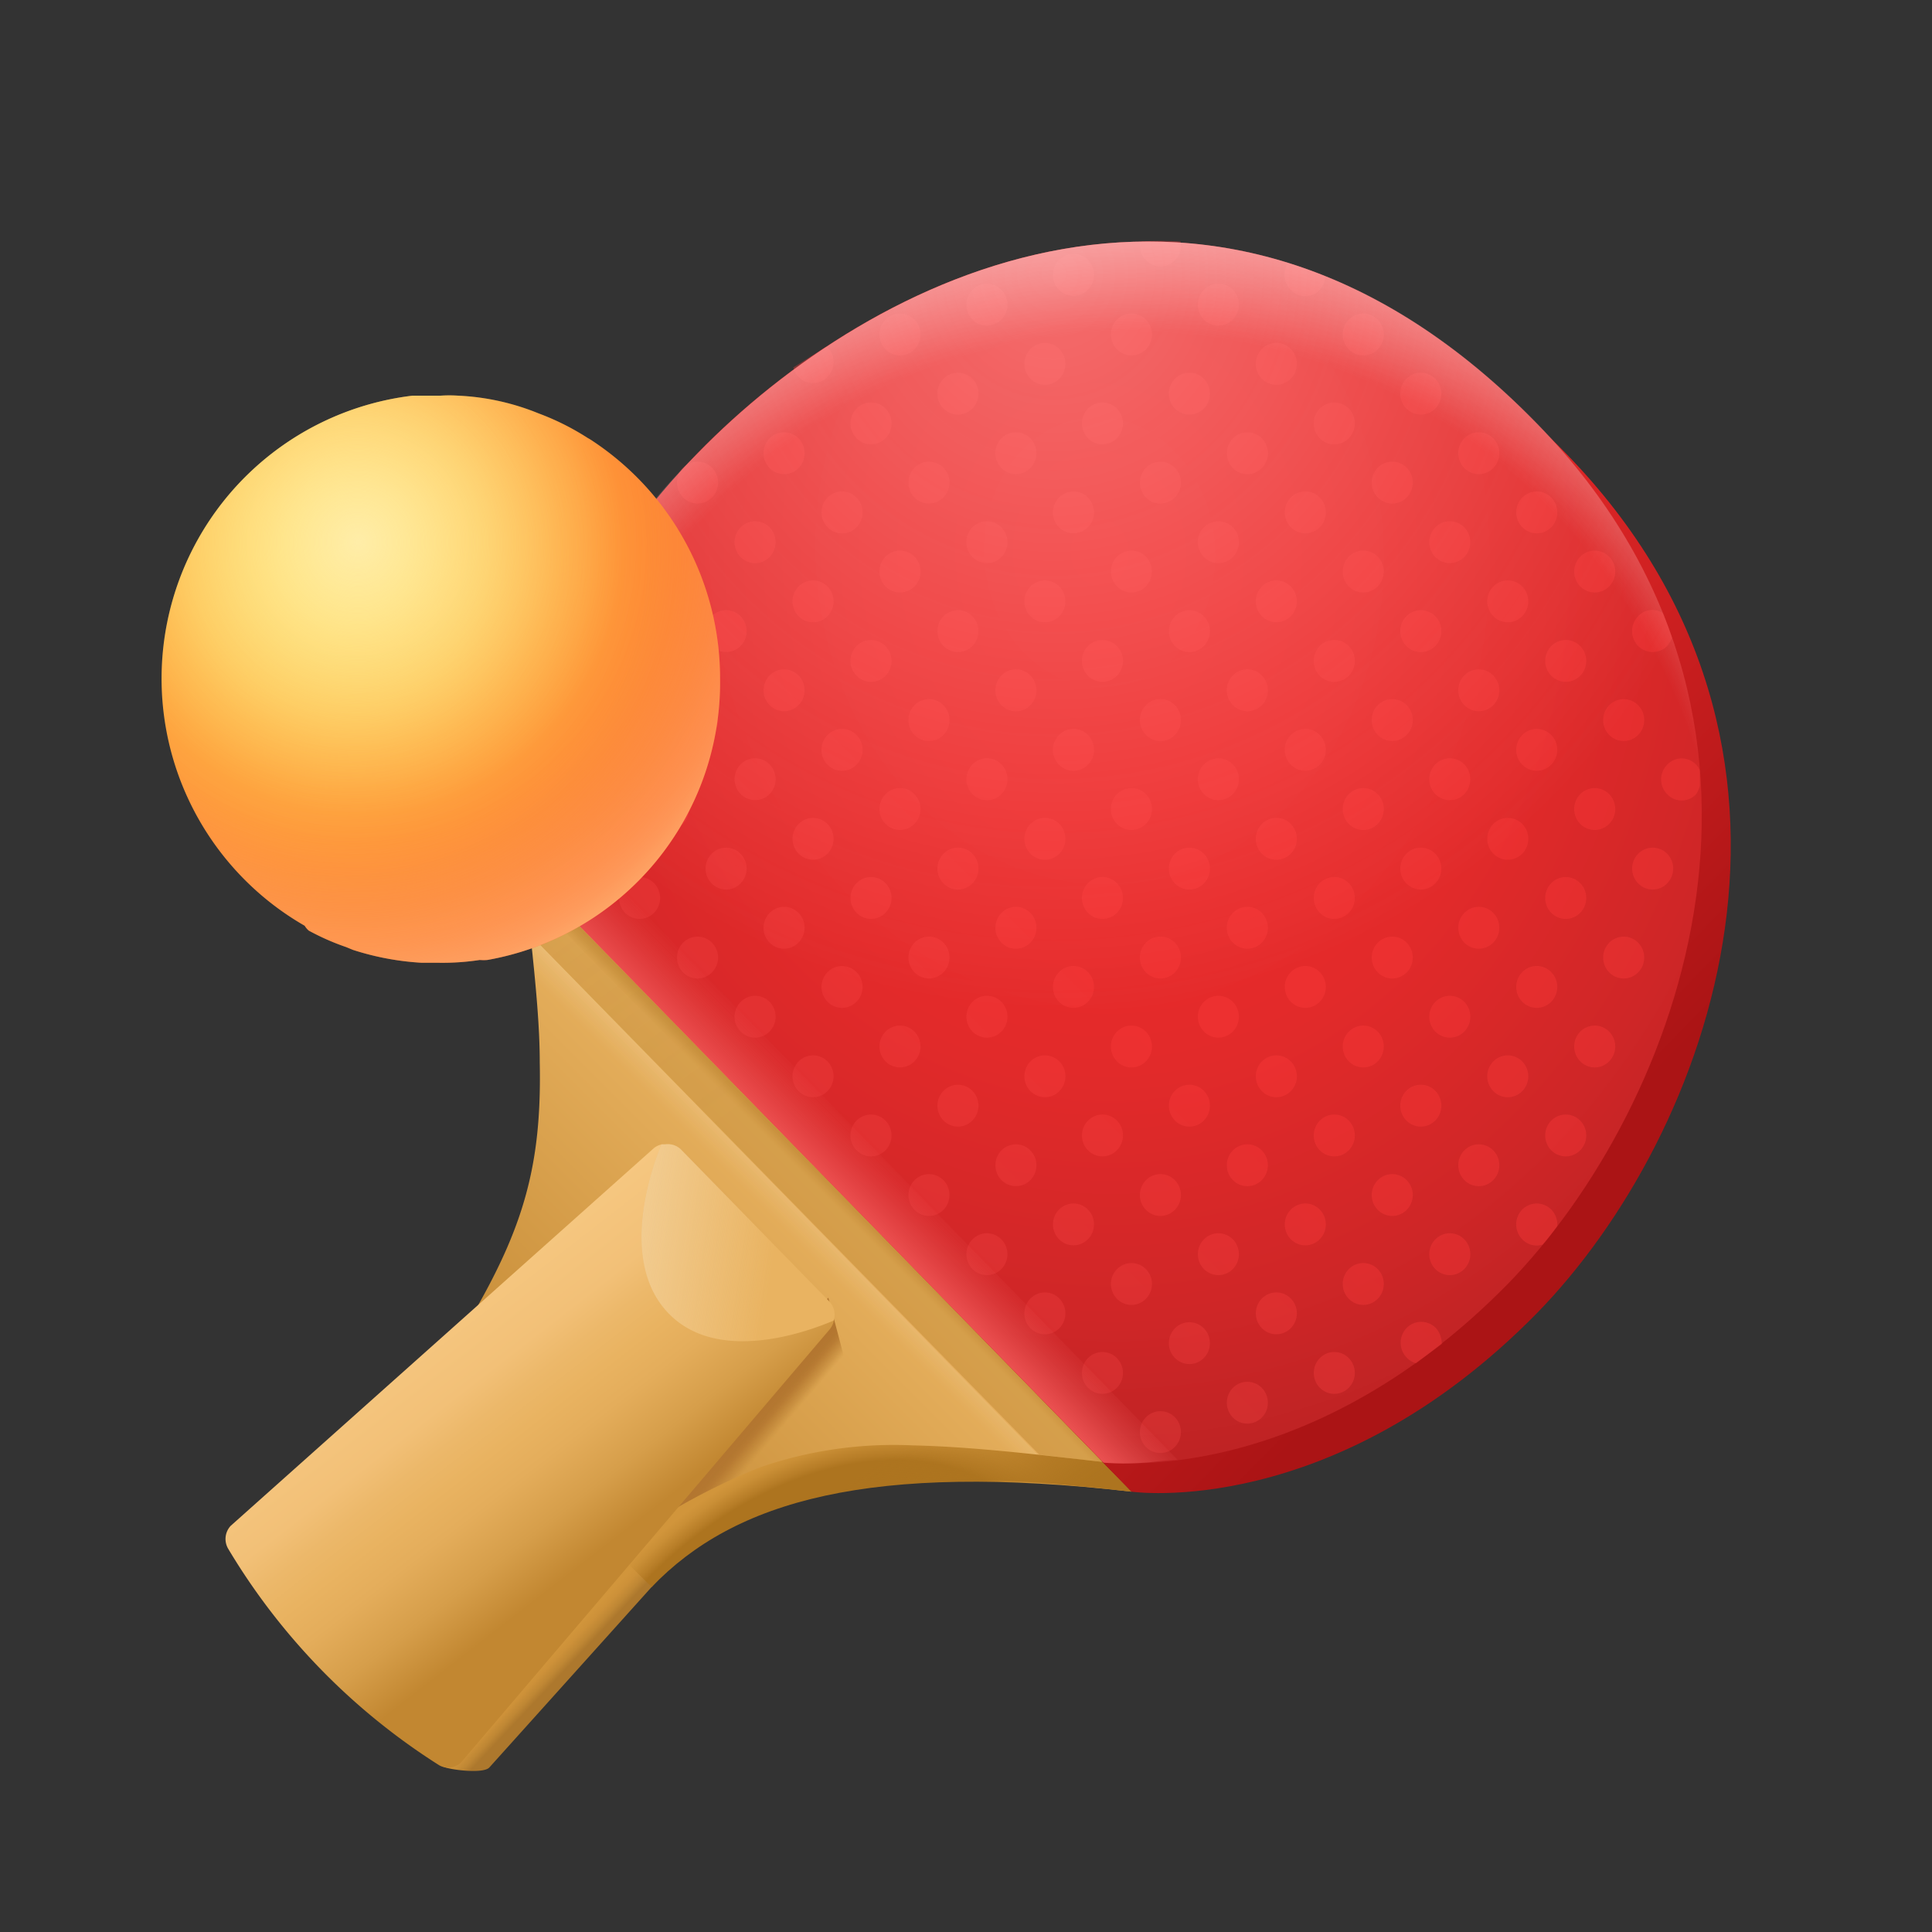 <svg xmlns="http://www.w3.org/2000/svg" xmlns:xlink="http://www.w3.org/1999/xlink" viewBox="0 0 48 48"><rect x="0" y="0" width="48" height="48" fill="#333333" stroke="none"/><defs><linearGradient id="vXEBYZEWZAbCsVPs0k_pRc" x1="24.65" x2="27.87" y1="38.36" y2="38.26" gradientTransform="rotate(45 21.497 24.994)" gradientUnits="userSpaceOnUse"><stop offset=".81" stop-color="#d1953b"/><stop offset=".86" stop-color="#cd9139"/><stop offset=".92" stop-color="#bf8734"/><stop offset=".97" stop-color="#ad782d"/></linearGradient><radialGradient id="vXEBYZEWZAbCsVPs0k_pRd" cx="32.85" cy="38.61" r="6.02" gradientTransform="matrix(.71 .73 -1.02 1.05 35.97 -21.31)" gradientUnits="userSpaceOnUse"><stop offset=".9" stop-color="#ad741f"/><stop offset=".92" stop-color="#b77d27"/><stop offset=".97" stop-color="#ca8f36"/><stop offset="1" stop-color="#d1953b"/></radialGradient><linearGradient id="vXEBYZEWZAbCsVPs0k_pRb" x1="29.51" x2="39.14" y1="34.15" y2="35.71" gradientTransform="rotate(45 21.497 24.994)" gradientUnits="userSpaceOnUse"><stop offset="0" stop-color="#ad741f" stop-opacity="0"/><stop offset=".07" stop-color="#ad741f" stop-opacity=".23"/><stop offset=".17" stop-color="#ad741f" stop-opacity=".56"/><stop offset=".25" stop-color="#ad741f" stop-opacity=".8"/><stop offset=".32" stop-color="#ad741f" stop-opacity=".95"/><stop offset=".36" stop-color="#ad741f"/></linearGradient><linearGradient id="vXEBYZEWZAbCsVPs0k_pRe" x1="8.48" x2="36.65" y1="16.11" y2="15.84" gradientTransform="rotate(45 21.497 24.994)" gradientUnits="userSpaceOnUse"><stop offset=".29" stop-color="#f12d2d"/><stop offset=".45" stop-color="#e82a2a"/><stop offset=".71" stop-color="#ce2021"/><stop offset="1" stop-color="#ab1415"/></linearGradient><radialGradient id="vXEBYZEWZAbCsVPs0k_pRf" cx="17.92" cy="13.09" r="23.85" gradientTransform="matrix(1 -.08 .09 1.17 8.22 -.16)" gradientUnits="userSpaceOnUse"><stop offset="0" stop-color="#f12d2d"/><stop offset=".24" stop-color="#ed2c2c"/><stop offset=".46" stop-color="#e22a2a"/><stop offset=".68" stop-color="#cf2627"/><stop offset=".89" stop-color="#b42122"/><stop offset="1" stop-color="#a41e1f"/></radialGradient><linearGradient id="vXEBYZEWZAbCsVPs0k_pRa" x1="13.57" x2="13.57" y1="30.71" y2=".67" gradientTransform="rotate(45 21.497 24.994)" gradientUnits="userSpaceOnUse"><stop offset="0" stop-color="#ff5454" stop-opacity=".2"/><stop offset=".34" stop-color="#ff3d3d" stop-opacity=".4"/><stop offset="1" stop-color="#ff3d3d" stop-opacity=".4"/></linearGradient><linearGradient id="vXEBYZEWZAbCsVPs0k_pRg" x1="11.65" x2="11.65" y1="30.71" y2=".51" xlink:href="#vXEBYZEWZAbCsVPs0k_pRa"/><linearGradient id="vXEBYZEWZAbCsVPs0k_pRh" x1="15.63" x2="15.63" y1="30.74" y2=".7" xlink:href="#vXEBYZEWZAbCsVPs0k_pRa"/><linearGradient id="vXEBYZEWZAbCsVPs0k_pRi" x1="17.69" x2="17.69" y1="30.76" y2=".72" xlink:href="#vXEBYZEWZAbCsVPs0k_pRa"/><linearGradient id="vXEBYZEWZAbCsVPs0k_pRj" x1="19.75" x2="19.75" y1="30.79" y2=".75" xlink:href="#vXEBYZEWZAbCsVPs0k_pRa"/><linearGradient id="vXEBYZEWZAbCsVPs0k_pRk" x1="21.81" x2="21.81" y1="30.82" y2=".77" xlink:href="#vXEBYZEWZAbCsVPs0k_pRa"/><linearGradient id="vXEBYZEWZAbCsVPs0k_pRl" x1="23.87" x2="23.87" y1="30.84" y2=".8" xlink:href="#vXEBYZEWZAbCsVPs0k_pRa"/><linearGradient id="vXEBYZEWZAbCsVPs0k_pRm" x1="25.93" x2="25.93" y1="30.87" y2=".82" xlink:href="#vXEBYZEWZAbCsVPs0k_pRa"/><linearGradient id="vXEBYZEWZAbCsVPs0k_pRn" x1="27.99" x2="27.99" y1="30.89" y2=".85" xlink:href="#vXEBYZEWZAbCsVPs0k_pRa"/><linearGradient id="vXEBYZEWZAbCsVPs0k_pRo" x1="30.05" x2="30.05" y1="30.92" y2=".88" xlink:href="#vXEBYZEWZAbCsVPs0k_pRa"/><linearGradient id="vXEBYZEWZAbCsVPs0k_pRp" x1="32.11" x2="32.11" y1="30.94" y2=".9" xlink:href="#vXEBYZEWZAbCsVPs0k_pRa"/><linearGradient id="vXEBYZEWZAbCsVPs0k_pRq" x1="34.17" x2="34.17" y1="30.97" y2=".93" xlink:href="#vXEBYZEWZAbCsVPs0k_pRa"/><linearGradient id="vXEBYZEWZAbCsVPs0k_pRr" x1="12.52" x2="12.52" y1="30.7" y2=".66" xlink:href="#vXEBYZEWZAbCsVPs0k_pRa"/><linearGradient id="vXEBYZEWZAbCsVPs0k_pRs" x1="10.56" x2="10.56" y1="30.69" y2=".59" xlink:href="#vXEBYZEWZAbCsVPs0k_pRa"/><linearGradient id="vXEBYZEWZAbCsVPs0k_pRt" x1="14.58" x2="14.58" y1="30.73" y2=".68" xlink:href="#vXEBYZEWZAbCsVPs0k_pRa"/><linearGradient id="vXEBYZEWZAbCsVPs0k_pRu" x1="16.64" x2="16.64" y1="30.75" y2=".71" xlink:href="#vXEBYZEWZAbCsVPs0k_pRa"/><linearGradient id="vXEBYZEWZAbCsVPs0k_pRv" x1="18.7" x2="18.7" y1="30.78" y2=".74" xlink:href="#vXEBYZEWZAbCsVPs0k_pRa"/><linearGradient id="vXEBYZEWZAbCsVPs0k_pRw" x1="20.76" x2="20.76" y1="30.8" y2=".76" xlink:href="#vXEBYZEWZAbCsVPs0k_pRa"/><linearGradient id="vXEBYZEWZAbCsVPs0k_pRx" x1="22.82" x2="22.82" y1="30.83" y2=".79" xlink:href="#vXEBYZEWZAbCsVPs0k_pRa"/><linearGradient id="vXEBYZEWZAbCsVPs0k_pRy" x1="24.88" x2="24.88" y1="30.85" y2=".81" xlink:href="#vXEBYZEWZAbCsVPs0k_pRa"/><linearGradient id="vXEBYZEWZAbCsVPs0k_pRz" x1="26.93" x2="26.93" y1="30.88" y2=".84" xlink:href="#vXEBYZEWZAbCsVPs0k_pRa"/><linearGradient id="vXEBYZEWZAbCsVPs0k_pRA" x1="28.99" x2="28.99" y1="30.9" y2=".86" xlink:href="#vXEBYZEWZAbCsVPs0k_pRa"/><linearGradient id="vXEBYZEWZAbCsVPs0k_pRB" x1="31.05" x2="31.05" y1="30.93" y2=".89" xlink:href="#vXEBYZEWZAbCsVPs0k_pRa"/><linearGradient id="vXEBYZEWZAbCsVPs0k_pRC" x1="33.11" x2="33.11" y1="30.96" y2=".91" xlink:href="#vXEBYZEWZAbCsVPs0k_pRa"/><linearGradient id="vXEBYZEWZAbCsVPs0k_pRD" x1="35.17" x2="35.17" y1="30.98" y2=".94" xlink:href="#vXEBYZEWZAbCsVPs0k_pRa"/><linearGradient id="vXEBYZEWZAbCsVPs0k_pRE" x1="13.52" x2="13.52" y1="30.71" y2=".67" xlink:href="#vXEBYZEWZAbCsVPs0k_pRa"/><linearGradient id="vXEBYZEWZAbCsVPs0k_pRF" x1="11.46" x2="11.46" y1="30.69" y2=".65" xlink:href="#vXEBYZEWZAbCsVPs0k_pRa"/><linearGradient id="vXEBYZEWZAbCsVPs0k_pRG" x1="15.58" x2="15.58" y1="30.74" y2=".7" xlink:href="#vXEBYZEWZAbCsVPs0k_pRa"/><linearGradient id="vXEBYZEWZAbCsVPs0k_pRH" x1="17.64" x2="17.64" y1="30.76" y2=".72" xlink:href="#vXEBYZEWZAbCsVPs0k_pRa"/><linearGradient id="vXEBYZEWZAbCsVPs0k_pRI" x1="19.7" x2="19.7" y1="30.79" y2=".75" xlink:href="#vXEBYZEWZAbCsVPs0k_pRa"/><linearGradient id="vXEBYZEWZAbCsVPs0k_pRJ" x1="21.76" x2="21.76" y1="30.82" y2=".77" xlink:href="#vXEBYZEWZAbCsVPs0k_pRa"/><linearGradient id="vXEBYZEWZAbCsVPs0k_pRK" x1="23.82" x2="23.82" y1="30.84" y2=".8" xlink:href="#vXEBYZEWZAbCsVPs0k_pRa"/><linearGradient id="vXEBYZEWZAbCsVPs0k_pRL" x1="25.88" x2="25.88" y1="30.87" y2=".83" xlink:href="#vXEBYZEWZAbCsVPs0k_pRa"/><linearGradient id="vXEBYZEWZAbCsVPs0k_pRM" x1="27.94" x2="27.94" y1="30.89" y2=".85" xlink:href="#vXEBYZEWZAbCsVPs0k_pRa"/><linearGradient id="vXEBYZEWZAbCsVPs0k_pRN" x1="30" x2="30" y1="30.92" y2=".88" xlink:href="#vXEBYZEWZAbCsVPs0k_pRa"/><linearGradient id="vXEBYZEWZAbCsVPs0k_pRO" x1="32.06" x2="32.06" y1="30.94" y2=".9" xlink:href="#vXEBYZEWZAbCsVPs0k_pRa"/><linearGradient id="vXEBYZEWZAbCsVPs0k_pRP" x1="34.12" x2="34.12" y1="30.97" y2=".93" xlink:href="#vXEBYZEWZAbCsVPs0k_pRa"/><linearGradient id="vXEBYZEWZAbCsVPs0k_pRQ" x1="36.18" x2="36.18" y1="30.99" y2=".95" xlink:href="#vXEBYZEWZAbCsVPs0k_pRa"/><linearGradient id="vXEBYZEWZAbCsVPs0k_pRR" x1="12.47" x2="12.47" y1="30.7" y2=".66" xlink:href="#vXEBYZEWZAbCsVPs0k_pRa"/><linearGradient id="vXEBYZEWZAbCsVPs0k_pRS" x1="10.41" x2="10.41" y1="30.68" y2=".63" xlink:href="#vXEBYZEWZAbCsVPs0k_pRa"/><linearGradient id="vXEBYZEWZAbCsVPs0k_pRT" x1="14.53" x2="14.53" y1="30.73" y2=".68" xlink:href="#vXEBYZEWZAbCsVPs0k_pRa"/><linearGradient id="vXEBYZEWZAbCsVPs0k_pRU" x1="16.59" x2="16.59" y1="30.75" y2=".71" xlink:href="#vXEBYZEWZAbCsVPs0k_pRa"/><linearGradient id="vXEBYZEWZAbCsVPs0k_pRV" x1="18.65" x2="18.65" y1="30.78" y2=".74" xlink:href="#vXEBYZEWZAbCsVPs0k_pRa"/><linearGradient id="vXEBYZEWZAbCsVPs0k_pRW" x1="20.7" x2="20.7" y1="30.8" y2=".76" xlink:href="#vXEBYZEWZAbCsVPs0k_pRa"/><linearGradient id="vXEBYZEWZAbCsVPs0k_pRX" x1="22.76" x2="22.76" y1="30.83" y2=".79" xlink:href="#vXEBYZEWZAbCsVPs0k_pRa"/><linearGradient id="vXEBYZEWZAbCsVPs0k_pRY" x1="24.82" x2="24.82" y1="30.85" y2=".81" xlink:href="#vXEBYZEWZAbCsVPs0k_pRa"/><linearGradient id="vXEBYZEWZAbCsVPs0k_pRZ" x1="26.88" x2="26.88" y1="30.88" y2=".84" xlink:href="#vXEBYZEWZAbCsVPs0k_pRa"/><linearGradient id="vXEBYZEWZAbCsVPs0k_pRaa" x1="28.94" x2="28.94" y1="30.91" y2=".86" xlink:href="#vXEBYZEWZAbCsVPs0k_pRa"/><linearGradient id="vXEBYZEWZAbCsVPs0k_pRab" x1="31" x2="31" y1="30.93" y2=".89" xlink:href="#vXEBYZEWZAbCsVPs0k_pRa"/><linearGradient id="vXEBYZEWZAbCsVPs0k_pRac" x1="33.06" x2="33.06" y1="30.96" y2=".91" xlink:href="#vXEBYZEWZAbCsVPs0k_pRa"/><linearGradient id="vXEBYZEWZAbCsVPs0k_pRad" x1="35.12" x2="35.12" y1="30.98" y2=".94" xlink:href="#vXEBYZEWZAbCsVPs0k_pRa"/><linearGradient id="vXEBYZEWZAbCsVPs0k_pRae" x1="37.11" x2="37.11" y1="31.01" y2=".97" xlink:href="#vXEBYZEWZAbCsVPs0k_pRa"/><linearGradient id="vXEBYZEWZAbCsVPs0k_pRaf" x1="13.47" x2="13.47" y1="30.71" y2=".67" xlink:href="#vXEBYZEWZAbCsVPs0k_pRa"/><linearGradient id="vXEBYZEWZAbCsVPs0k_pRag" x1="11.41" x2="11.41" y1="30.69" y2=".65" xlink:href="#vXEBYZEWZAbCsVPs0k_pRa"/><linearGradient id="vXEBYZEWZAbCsVPs0k_pRah" x1="9.35" x2="9.35" y1="30.66" y2=".62" xlink:href="#vXEBYZEWZAbCsVPs0k_pRa"/><linearGradient id="vXEBYZEWZAbCsVPs0k_pRai" x1="15.53" x2="15.53" y1="30.74" y2=".7" xlink:href="#vXEBYZEWZAbCsVPs0k_pRa"/><linearGradient id="vXEBYZEWZAbCsVPs0k_pRaj" x1="17.59" x2="17.59" y1="30.77" y2=".72" xlink:href="#vXEBYZEWZAbCsVPs0k_pRa"/><linearGradient id="vXEBYZEWZAbCsVPs0k_pRak" x1="19.65" x2="19.65" y1="30.79" y2=".75" xlink:href="#vXEBYZEWZAbCsVPs0k_pRa"/><linearGradient id="vXEBYZEWZAbCsVPs0k_pRal" x1="21.71" x2="21.71" y1="30.82" y2=".77" xlink:href="#vXEBYZEWZAbCsVPs0k_pRa"/><linearGradient id="vXEBYZEWZAbCsVPs0k_pRam" x1="23.77" x2="23.77" y1="30.84" y2=".8" xlink:href="#vXEBYZEWZAbCsVPs0k_pRa"/><linearGradient id="vXEBYZEWZAbCsVPs0k_pRan" x1="25.83" x2="25.83" y1="30.87" y2=".83" xlink:href="#vXEBYZEWZAbCsVPs0k_pRa"/><linearGradient id="vXEBYZEWZAbCsVPs0k_pRao" x1="27.89" x2="27.89" y1="30.89" y2=".85" xlink:href="#vXEBYZEWZAbCsVPs0k_pRa"/><linearGradient id="vXEBYZEWZAbCsVPs0k_pRap" x1="29.95" x2="29.95" y1="30.92" y2=".88" xlink:href="#vXEBYZEWZAbCsVPs0k_pRa"/><linearGradient id="vXEBYZEWZAbCsVPs0k_pRaq" x1="32.01" x2="32.01" y1="30.94" y2=".9" xlink:href="#vXEBYZEWZAbCsVPs0k_pRa"/><linearGradient id="vXEBYZEWZAbCsVPs0k_pRar" x1="34.07" x2="34.07" y1="30.97" y2=".93" xlink:href="#vXEBYZEWZAbCsVPs0k_pRa"/><linearGradient id="vXEBYZEWZAbCsVPs0k_pRas" x1="36.13" x2="36.13" y1="30.99" y2=".95" xlink:href="#vXEBYZEWZAbCsVPs0k_pRa"/><linearGradient id="vXEBYZEWZAbCsVPs0k_pRat" x1="12.42" x2="12.42" y1="30.7" y2=".66" xlink:href="#vXEBYZEWZAbCsVPs0k_pRa"/><linearGradient id="vXEBYZEWZAbCsVPs0k_pRau" x1="10.36" x2="10.36" y1="30.68" y2=".63" xlink:href="#vXEBYZEWZAbCsVPs0k_pRa"/><linearGradient id="vXEBYZEWZAbCsVPs0k_pRav" x1="14.48" x2="14.48" y1="30.73" y2=".69" xlink:href="#vXEBYZEWZAbCsVPs0k_pRa"/><linearGradient id="vXEBYZEWZAbCsVPs0k_pRaw" x1="16.53" x2="16.53" y1="30.75" y2=".71" xlink:href="#vXEBYZEWZAbCsVPs0k_pRa"/><linearGradient id="vXEBYZEWZAbCsVPs0k_pRax" x1="18.59" x2="18.59" y1="30.78" y2=".74" xlink:href="#vXEBYZEWZAbCsVPs0k_pRa"/><linearGradient id="vXEBYZEWZAbCsVPs0k_pRay" x1="20.65" x2="20.65" y1="30.8" y2=".76" xlink:href="#vXEBYZEWZAbCsVPs0k_pRa"/><linearGradient id="vXEBYZEWZAbCsVPs0k_pRaz" x1="22.71" x2="22.71" y1="30.83" y2=".79" xlink:href="#vXEBYZEWZAbCsVPs0k_pRa"/><linearGradient id="vXEBYZEWZAbCsVPs0k_pRaA" x1="24.77" x2="24.77" y1="30.85" y2=".81" xlink:href="#vXEBYZEWZAbCsVPs0k_pRa"/><linearGradient id="vXEBYZEWZAbCsVPs0k_pRaB" x1="26.83" x2="26.83" y1="30.88" y2=".84" xlink:href="#vXEBYZEWZAbCsVPs0k_pRa"/><linearGradient id="vXEBYZEWZAbCsVPs0k_pRaC" x1="28.89" x2="28.89" y1="30.91" y2=".86" xlink:href="#vXEBYZEWZAbCsVPs0k_pRa"/><linearGradient id="vXEBYZEWZAbCsVPs0k_pRaD" x1="30.95" x2="30.95" y1="30.93" y2=".89" xlink:href="#vXEBYZEWZAbCsVPs0k_pRa"/><linearGradient id="vXEBYZEWZAbCsVPs0k_pRaE" x1="33.01" x2="33.01" y1="30.96" y2=".91" xlink:href="#vXEBYZEWZAbCsVPs0k_pRa"/><linearGradient id="vXEBYZEWZAbCsVPs0k_pRaF" x1="35.07" x2="35.07" y1="30.98" y2=".94" xlink:href="#vXEBYZEWZAbCsVPs0k_pRa"/><linearGradient id="vXEBYZEWZAbCsVPs0k_pRaG" x1="37.1" x2="37.1" y1="31.01" y2=".97" xlink:href="#vXEBYZEWZAbCsVPs0k_pRa"/><linearGradient id="vXEBYZEWZAbCsVPs0k_pRaH" x1="13.42" x2="13.42" y1="30.71" y2=".67" xlink:href="#vXEBYZEWZAbCsVPs0k_pRa"/><linearGradient id="vXEBYZEWZAbCsVPs0k_pRaI" x1="11.36" x2="11.36" y1="30.69" y2=".65" xlink:href="#vXEBYZEWZAbCsVPs0k_pRa"/><linearGradient id="vXEBYZEWZAbCsVPs0k_pRaJ" x1="9.43" x2="9.43" y1="30.66" y2=".62" xlink:href="#vXEBYZEWZAbCsVPs0k_pRa"/><linearGradient id="vXEBYZEWZAbCsVPs0k_pRaK" x1="15.48" x2="15.48" y1="30.74" y2=".7" xlink:href="#vXEBYZEWZAbCsVPs0k_pRa"/><linearGradient id="vXEBYZEWZAbCsVPs0k_pRaL" x1="17.54" x2="17.54" y1="30.77" y2=".72" xlink:href="#vXEBYZEWZAbCsVPs0k_pRa"/><linearGradient id="vXEBYZEWZAbCsVPs0k_pRaM" x1="19.6" x2="19.6" y1="30.79" y2=".75" xlink:href="#vXEBYZEWZAbCsVPs0k_pRa"/><linearGradient id="vXEBYZEWZAbCsVPs0k_pRaN" x1="21.66" x2="21.66" y1="30.82" y2=".77" xlink:href="#vXEBYZEWZAbCsVPs0k_pRa"/><linearGradient id="vXEBYZEWZAbCsVPs0k_pRaO" x1="23.72" x2="23.72" y1="30.84" y2=".8" xlink:href="#vXEBYZEWZAbCsVPs0k_pRa"/><linearGradient id="vXEBYZEWZAbCsVPs0k_pRaP" x1="25.78" x2="25.78" y1="30.87" y2=".83" xlink:href="#vXEBYZEWZAbCsVPs0k_pRa"/><linearGradient id="vXEBYZEWZAbCsVPs0k_pRaQ" x1="27.84" x2="27.84" y1="30.89" y2=".85" xlink:href="#vXEBYZEWZAbCsVPs0k_pRa"/><linearGradient id="vXEBYZEWZAbCsVPs0k_pRaR" x1="29.9" x2="29.9" y1="30.92" y2=".88" xlink:href="#vXEBYZEWZAbCsVPs0k_pRa"/><linearGradient id="vXEBYZEWZAbCsVPs0k_pRaS" x1="31.96" x2="31.96" y1="30.94" y2=".9" xlink:href="#vXEBYZEWZAbCsVPs0k_pRa"/><linearGradient id="vXEBYZEWZAbCsVPs0k_pRaT" x1="34.02" x2="34.02" y1="30.97" y2=".93" xlink:href="#vXEBYZEWZAbCsVPs0k_pRa"/><linearGradient id="vXEBYZEWZAbCsVPs0k_pRaU" x1="36.08" x2="36.08" y1="31" y2=".95" xlink:href="#vXEBYZEWZAbCsVPs0k_pRa"/><linearGradient id="vXEBYZEWZAbCsVPs0k_pRaV" x1="12.36" x2="12.36" y1="30.7" y2=".66" xlink:href="#vXEBYZEWZAbCsVPs0k_pRa"/><linearGradient id="vXEBYZEWZAbCsVPs0k_pRaW" x1="10.3" x2="10.3" y1="30.68" y2=".63" xlink:href="#vXEBYZEWZAbCsVPs0k_pRa"/><linearGradient id="vXEBYZEWZAbCsVPs0k_pRaX" x1="14.42" x2="14.42" y1="30.73" y2=".69" xlink:href="#vXEBYZEWZAbCsVPs0k_pRa"/><linearGradient id="vXEBYZEWZAbCsVPs0k_pRaY" x1="16.48" x2="16.48" y1="30.75" y2=".71" xlink:href="#vXEBYZEWZAbCsVPs0k_pRa"/><linearGradient id="vXEBYZEWZAbCsVPs0k_pRaZ" x1="18.54" x2="18.54" y1="30.78" y2=".74" xlink:href="#vXEBYZEWZAbCsVPs0k_pRa"/><linearGradient id="vXEBYZEWZAbCsVPs0k_pRba" x1="20.6" x2="20.6" y1="30.8" y2=".76" xlink:href="#vXEBYZEWZAbCsVPs0k_pRa"/><linearGradient id="vXEBYZEWZAbCsVPs0k_pRbb" x1="22.66" x2="22.66" y1="30.83" y2=".79" xlink:href="#vXEBYZEWZAbCsVPs0k_pRa"/><linearGradient id="vXEBYZEWZAbCsVPs0k_pRbc" x1="24.72" x2="24.72" y1="30.85" y2=".81" xlink:href="#vXEBYZEWZAbCsVPs0k_pRa"/><linearGradient id="vXEBYZEWZAbCsVPs0k_pRbd" x1="26.78" x2="26.78" y1="30.88" y2=".84" xlink:href="#vXEBYZEWZAbCsVPs0k_pRa"/><linearGradient id="vXEBYZEWZAbCsVPs0k_pRbe" x1="28.84" x2="28.84" y1="30.91" y2=".86" xlink:href="#vXEBYZEWZAbCsVPs0k_pRa"/><linearGradient id="vXEBYZEWZAbCsVPs0k_pRbf" x1="30.9" x2="30.9" y1="30.93" y2=".89" xlink:href="#vXEBYZEWZAbCsVPs0k_pRa"/><linearGradient id="vXEBYZEWZAbCsVPs0k_pRbg" x1="32.96" x2="32.96" y1="30.96" y2=".92" xlink:href="#vXEBYZEWZAbCsVPs0k_pRa"/><linearGradient id="vXEBYZEWZAbCsVPs0k_pRbh" x1="35.02" x2="35.02" y1="30.98" y2=".94" xlink:href="#vXEBYZEWZAbCsVPs0k_pRa"/><linearGradient id="vXEBYZEWZAbCsVPs0k_pRbi" x1="13.37" x2="13.37" y1="30.71" y2=".67" xlink:href="#vXEBYZEWZAbCsVPs0k_pRa"/><linearGradient id="vXEBYZEWZAbCsVPs0k_pRbj" x1="11.31" x2="11.31" y1="30.69" y2=".65" xlink:href="#vXEBYZEWZAbCsVPs0k_pRa"/><linearGradient id="vXEBYZEWZAbCsVPs0k_pRbk" x1="15.43" x2="15.43" y1="30.74" y2=".7" xlink:href="#vXEBYZEWZAbCsVPs0k_pRa"/><linearGradient id="vXEBYZEWZAbCsVPs0k_pRbl" x1="17.49" x2="17.49" y1="30.77" y2=".72" xlink:href="#vXEBYZEWZAbCsVPs0k_pRa"/><linearGradient id="vXEBYZEWZAbCsVPs0k_pRbm" x1="19.55" x2="19.55" y1="30.79" y2=".75" xlink:href="#vXEBYZEWZAbCsVPs0k_pRa"/><linearGradient id="vXEBYZEWZAbCsVPs0k_pRbn" x1="21.61" x2="21.61" y1="30.82" y2=".78" xlink:href="#vXEBYZEWZAbCsVPs0k_pRa"/><linearGradient id="vXEBYZEWZAbCsVPs0k_pRbo" x1="23.67" x2="23.67" y1="30.84" y2=".8" xlink:href="#vXEBYZEWZAbCsVPs0k_pRa"/><linearGradient id="vXEBYZEWZAbCsVPs0k_pRbp" x1="25.73" x2="25.73" y1="30.87" y2=".83" xlink:href="#vXEBYZEWZAbCsVPs0k_pRa"/><linearGradient id="vXEBYZEWZAbCsVPs0k_pRbq" x1="27.79" x2="27.79" y1="30.89" y2=".85" xlink:href="#vXEBYZEWZAbCsVPs0k_pRa"/><linearGradient id="vXEBYZEWZAbCsVPs0k_pRbr" x1="29.85" x2="29.85" y1="30.92" y2=".88" xlink:href="#vXEBYZEWZAbCsVPs0k_pRa"/><linearGradient id="vXEBYZEWZAbCsVPs0k_pRbs" x1="31.91" x2="31.91" y1="30.94" y2=".9" xlink:href="#vXEBYZEWZAbCsVPs0k_pRa"/><linearGradient id="vXEBYZEWZAbCsVPs0k_pRbt" x1="33.96" x2="33.96" y1="30.97" y2=".93" xlink:href="#vXEBYZEWZAbCsVPs0k_pRa"/><linearGradient id="vXEBYZEWZAbCsVPs0k_pRbu" x1="12.31" x2="12.31" y1="30.7" y2=".66" xlink:href="#vXEBYZEWZAbCsVPs0k_pRa"/><linearGradient id="vXEBYZEWZAbCsVPs0k_pRbv" x1="14.37" x2="14.37" y1="30.73" y2=".69" xlink:href="#vXEBYZEWZAbCsVPs0k_pRa"/><linearGradient id="vXEBYZEWZAbCsVPs0k_pRbw" x1="16.43" x2="16.43" y1="30.75" y2=".71" xlink:href="#vXEBYZEWZAbCsVPs0k_pRa"/><linearGradient id="vXEBYZEWZAbCsVPs0k_pRbx" x1="18.49" x2="18.49" y1="30.78" y2=".74" xlink:href="#vXEBYZEWZAbCsVPs0k_pRa"/><linearGradient id="vXEBYZEWZAbCsVPs0k_pRby" x1="20.55" x2="20.55" y1="30.8" y2=".76" xlink:href="#vXEBYZEWZAbCsVPs0k_pRa"/><linearGradient id="vXEBYZEWZAbCsVPs0k_pRbz" x1="22.61" x2="22.61" y1="30.83" y2=".79" xlink:href="#vXEBYZEWZAbCsVPs0k_pRa"/><linearGradient id="vXEBYZEWZAbCsVPs0k_pRbA" x1="24.67" x2="24.67" y1="30.86" y2=".81" xlink:href="#vXEBYZEWZAbCsVPs0k_pRa"/><linearGradient id="vXEBYZEWZAbCsVPs0k_pRbB" x1="26.73" x2="26.73" y1="30.88" y2=".84" xlink:href="#vXEBYZEWZAbCsVPs0k_pRa"/><linearGradient id="vXEBYZEWZAbCsVPs0k_pRbC" x1="28.79" x2="28.79" y1="30.91" y2=".86" xlink:href="#vXEBYZEWZAbCsVPs0k_pRa"/><linearGradient id="vXEBYZEWZAbCsVPs0k_pRbD" x1="30.85" x2="30.85" y1="30.93" y2=".89" xlink:href="#vXEBYZEWZAbCsVPs0k_pRa"/><linearGradient id="vXEBYZEWZAbCsVPs0k_pRbE" x1="32.91" x2="32.91" y1="30.96" y2=".92" xlink:href="#vXEBYZEWZAbCsVPs0k_pRa"/><linearGradient id="vXEBYZEWZAbCsVPs0k_pRbF" x1="13.37" x2="13.37" y1="30.61" y2=".7" xlink:href="#vXEBYZEWZAbCsVPs0k_pRa"/><linearGradient id="vXEBYZEWZAbCsVPs0k_pRbG" x1="15.38" x2="15.38" y1="30.74" y2=".7" xlink:href="#vXEBYZEWZAbCsVPs0k_pRa"/><linearGradient id="vXEBYZEWZAbCsVPs0k_pRbH" x1="17.44" x2="17.44" y1="30.77" y2=".72" xlink:href="#vXEBYZEWZAbCsVPs0k_pRa"/><linearGradient id="vXEBYZEWZAbCsVPs0k_pRbI" x1="19.5" x2="19.5" y1="30.79" y2=".75" xlink:href="#vXEBYZEWZAbCsVPs0k_pRa"/><linearGradient id="vXEBYZEWZAbCsVPs0k_pRbJ" x1="21.56" x2="21.56" y1="30.82" y2=".78" xlink:href="#vXEBYZEWZAbCsVPs0k_pRa"/><linearGradient id="vXEBYZEWZAbCsVPs0k_pRbK" x1="23.62" x2="23.62" y1="30.84" y2=".8" xlink:href="#vXEBYZEWZAbCsVPs0k_pRa"/><linearGradient id="vXEBYZEWZAbCsVPs0k_pRbL" x1="25.68" x2="25.68" y1="30.87" y2=".83" xlink:href="#vXEBYZEWZAbCsVPs0k_pRa"/><linearGradient id="vXEBYZEWZAbCsVPs0k_pRbM" x1="27.73" x2="27.73" y1="30.89" y2=".85" xlink:href="#vXEBYZEWZAbCsVPs0k_pRa"/><linearGradient id="vXEBYZEWZAbCsVPs0k_pRbN" x1="29.79" x2="29.79" y1="30.92" y2=".88" xlink:href="#vXEBYZEWZAbCsVPs0k_pRa"/><linearGradient id="vXEBYZEWZAbCsVPs0k_pRbO" x1="31.85" x2="31.85" y1="30.94" y2=".9" xlink:href="#vXEBYZEWZAbCsVPs0k_pRa"/><linearGradient id="vXEBYZEWZAbCsVPs0k_pRbP" x1="16.39" x2="16.39" y1="30.61" y2=".74" xlink:href="#vXEBYZEWZAbCsVPs0k_pRa"/><linearGradient id="vXEBYZEWZAbCsVPs0k_pRbQ" x1="18.44" x2="18.44" y1="30.78" y2=".74" xlink:href="#vXEBYZEWZAbCsVPs0k_pRa"/><linearGradient id="vXEBYZEWZAbCsVPs0k_pRbR" x1="20.5" x2="20.5" y1="30.8" y2=".76" xlink:href="#vXEBYZEWZAbCsVPs0k_pRa"/><linearGradient id="vXEBYZEWZAbCsVPs0k_pRbS" x1="22.56" x2="22.56" y1="30.83" y2=".79" xlink:href="#vXEBYZEWZAbCsVPs0k_pRa"/><linearGradient id="vXEBYZEWZAbCsVPs0k_pRbT" x1="24.62" x2="24.62" y1="30.86" y2=".81" xlink:href="#vXEBYZEWZAbCsVPs0k_pRa"/><linearGradient id="vXEBYZEWZAbCsVPs0k_pRbU" x1="26.68" x2="26.68" y1="30.88" y2=".84" xlink:href="#vXEBYZEWZAbCsVPs0k_pRa"/><linearGradient id="vXEBYZEWZAbCsVPs0k_pRbV" x1="28.74" x2="28.74" y1="30.95" y2=".86" xlink:href="#vXEBYZEWZAbCsVPs0k_pRa"/><radialGradient id="vXEBYZEWZAbCsVPs0k_pRbW" cx="25.12" cy="19.26" r="22.95" gradientTransform="matrix(.71 .73 -.71 .73 23.95 -8.99)" gradientUnits="userSpaceOnUse"><stop offset=".64" stop-color="#ffd9d9" stop-opacity="0"/><stop offset=".65" stop-color="#ffd8d8" stop-opacity=".04"/><stop offset=".73" stop-color="#ffd2d2" stop-opacity=".44"/><stop offset=".79" stop-color="#ffcdcd" stop-opacity=".74"/><stop offset=".84" stop-color="#ffcaca" stop-opacity=".93"/><stop offset=".86" stop-color="#ffc9c9"/><stop offset=".89" stop-color="#ffc9c9" stop-opacity=".67"/><stop offset=".93" stop-color="#ffc9c9" stop-opacity=".38"/><stop offset=".95" stop-color="#ffc9c9" stop-opacity=".18"/><stop offset=".97" stop-color="#ffc9c9" stop-opacity=".05"/><stop offset=".98" stop-color="#ffc9c9" stop-opacity="0"/></radialGradient><radialGradient id="vXEBYZEWZAbCsVPs0k_pRbX" cx="12.39" cy="9.25" r="23.59" gradientTransform="matrix(.71 .73 -.71 .73 23.95 -8.99)" gradientUnits="userSpaceOnUse"><stop offset="0" stop-color="#fff"/><stop offset=".08" stop-color="#fffcfc" stop-opacity=".93"/><stop offset=".23" stop-color="#fff5f5" stop-opacity=".74"/><stop offset=".45" stop-color="#ffeaea" stop-opacity=".44"/><stop offset=".73" stop-color="#ffdada" stop-opacity=".04"/><stop offset=".75" stop-color="#ffd9d9" stop-opacity="0"/></radialGradient><linearGradient id="vXEBYZEWZAbCsVPs0k_pRbY" x1="23.37" x2="23.37" y1="28.59" y2="40.53" gradientTransform="rotate(45 21.497 24.994)" gradientUnits="userSpaceOnUse"><stop offset="0" stop-color="#e9b361"/><stop offset=".92" stop-color="#c28731"/></linearGradient><linearGradient id="vXEBYZEWZAbCsVPs0k_pRbZ" x1="23.39" x2="23.39" y1="28.06" y2="31.02" gradientTransform="rotate(45 21.497 24.994)" gradientUnits="userSpaceOnUse"><stop offset=".16" stop-color="#fce6c2"/><stop offset=".31" stop-color="#fce6c3" stop-opacity=".71"/><stop offset=".47" stop-color="#fce7c4" stop-opacity=".41"/><stop offset=".61" stop-color="#fce7c4" stop-opacity=".19"/><stop offset=".72" stop-color="#fce7c5" stop-opacity=".05"/><stop offset=".77" stop-color="#fce7c5" stop-opacity="0"/></linearGradient><linearGradient id="vXEBYZEWZAbCsVPs0k_pRca" x1="26.1" x2="27.61" y1="34.85" y2="34.73" gradientTransform="rotate(45 21.497 24.994)" gradientUnits="userSpaceOnUse"><stop offset=".54" stop-color="#b37630"/><stop offset=".61" stop-color="#b37730" stop-opacity=".98"/><stop offset=".67" stop-color="#b57831" stop-opacity=".92"/><stop offset=".72" stop-color="#b77b32" stop-opacity=".82"/><stop offset=".78" stop-color="#ba7f34" stop-opacity=".67"/><stop offset=".84" stop-color="#bd8337" stop-opacity=".48"/><stop offset=".89" stop-color="#c2893a" stop-opacity=".26"/><stop offset=".94" stop-color="#c7903d" stop-opacity="0"/></linearGradient><linearGradient id="vXEBYZEWZAbCsVPs0k_pRcb" x1="18.88" x2="27.12" y1="37.81" y2="38.85" gradientTransform="rotate(45 21.497 24.994)" gradientUnits="userSpaceOnUse"><stop offset="0" stop-color="#f7c983"/><stop offset=".29" stop-color="#f2c077"/><stop offset=".39" stop-color="#ecb86a"/><stop offset=".49" stop-color="#e9b361"/><stop offset=".6" stop-color="#e4ad5b"/><stop offset=".76" stop-color="#d69e4a"/><stop offset=".92" stop-color="#c28731"/></linearGradient><linearGradient id="vXEBYZEWZAbCsVPs0k_pRcc" x1="9.42" x2="22.17" y1="29.71" y2="31.55" gradientUnits="userSpaceOnUse"><stop offset=".16" stop-color="#fce6c2"/><stop offset=".23" stop-color="#fce6c2" stop-opacity=".92"/><stop offset=".37" stop-color="#fce6c3" stop-opacity=".71"/><stop offset=".56" stop-color="#fce7c4" stop-opacity=".38"/><stop offset=".77" stop-color="#fce7c5" stop-opacity="0"/></linearGradient><linearGradient id="vXEBYZEWZAbCsVPs0k_pRcd" x1="23.36" x2="23.36" y1="29.01" y2="26.52" gradientTransform="rotate(45 21.497 24.994)" gradientUnits="userSpaceOnUse"><stop offset="0" stop-color="#f15757"/><stop offset=".1" stop-color="#f15858" stop-opacity=".83"/><stop offset=".28" stop-color="#f15a5a" stop-opacity=".54"/><stop offset=".44" stop-color="#f25c5c" stop-opacity=".31"/><stop offset=".58" stop-color="#f25d5d" stop-opacity=".14"/><stop offset=".69" stop-color="#f25e5e" stop-opacity=".04"/><stop offset=".75" stop-color="#f25e5e" stop-opacity="0"/></linearGradient><linearGradient id="vXEBYZEWZAbCsVPs0k_pRce" x1="-1.57" x2="61.24" y1="25.09" y2="35.25" xlink:href="#vXEBYZEWZAbCsVPs0k_pRb"/><linearGradient id="vXEBYZEWZAbCsVPs0k_pRcf" x1="23.37" x2="23.37" y1="28.51" y2="29.49" gradientTransform="rotate(45 21.497 24.994)" gradientUnits="userSpaceOnUse"><stop offset="0" stop-color="#ad741f"/><stop offset=".06" stop-color="#ad741f" stop-opacity=".95"/><stop offset=".16" stop-color="#ad741f" stop-opacity=".8"/><stop offset=".28" stop-color="#ad741f" stop-opacity=".56"/><stop offset=".42" stop-color="#ad741f" stop-opacity=".23"/><stop offset=".52" stop-color="#ad741f" stop-opacity="0"/></linearGradient><radialGradient id="vXEBYZEWZAbCsVPs0k_pRcg" cx="-.87" cy="15.76" r="12.28" gradientTransform="matrix(.84 0 0 .86 9.18 .38)" gradientUnits="userSpaceOnUse"><stop offset="0" stop-color="#fede57"/><stop offset=".14" stop-color="#fed754"/><stop offset=".35" stop-color="#fec24b"/><stop offset=".6" stop-color="#fea13e"/><stop offset=".88" stop-color="#fd742a"/><stop offset="1" stop-color="#fd5d21"/></radialGradient><radialGradient id="vXEBYZEWZAbCsVPs0k_pRch" cx="-.34" cy="15.22" r="12.87" gradientTransform="matrix(.84 0 0 .86 9.18 .38)" gradientUnits="userSpaceOnUse"><stop offset="0" stop-color="#ffeda8"/><stop offset=".06" stop-color="#ffeda9" stop-opacity=".87"/><stop offset=".22" stop-color="#ffedaa" stop-opacity=".56"/><stop offset=".36" stop-color="#ffeeab" stop-opacity=".32"/><stop offset=".47" stop-color="#ffeeab" stop-opacity=".15"/><stop offset=".56" stop-color="#ffeeac" stop-opacity=".04"/><stop offset=".61" stop-color="#ffeeac" stop-opacity="0"/><stop offset=".67" stop-color="#ffeeac" stop-opacity=".02"/><stop offset=".74" stop-color="#ffeeac" stop-opacity=".08"/><stop offset=".82" stop-color="#ffeeac" stop-opacity=".18"/><stop offset=".91" stop-color="#ffeeac" stop-opacity=".32"/><stop offset="1" stop-color="#ffeeac" stop-opacity=".49"/><stop offset="1" stop-color="#ffeeac" stop-opacity=".5"/></radialGradient></defs><g data-name="Ping Pong"><path fill="url(#vXEBYZEWZAbCsVPs0k_pRc)" d="M12.16,43.91c-.14.16-.89.07-1.1,0s-.35-.38-.65-.55c-1.69-1-2.29-2.38-4-4.16a.42.42,0,0,1,.07-.57h0L17,29.24a.68.68,0,0,1,.17-.09l.09,0a.47.47,0,0,1,.42.15L21.29,33a.52.52,0,0,1,.14.43.29.29,0,0,1,0,.09.34.34,0,0,1-.09.18Z"/><path fill="url(#vXEBYZEWZAbCsVPs0k_pRd)" d="M13.73,22.31,28.11,37.06c-6.47-.74-9.86.22-11.92,2.37l-4.62-4.58C14.45,30.42,14.45,29,13.73,22.31Z"/><path fill="url(#vXEBYZEWZAbCsVPs0k_pRb)" d="M13.73,22.31,28.11,37.06c-6.47-.74-9.34-.25-11.86,2.29l-4.68-4.5C14.45,30.42,14.45,29,13.73,22.31Z"/><path fill="url(#vXEBYZEWZAbCsVPs0k_pRe)" d="M38.9,11.26C31,3.15,22.36,7.57,18,12c-5,5.16-4.31,10.32-4.31,10.32L28.11,37.06s5,.73,10.07-4.43C42.5,28.21,46.09,18.63,38.9,11.26Z"/><path fill="url(#vXEBYZEWZAbCsVPs0k_pRf)" d="M38.18,10.52c-7.91-8.11-16.54-3.69-20.85.74C12.29,16.42,13,21.58,13,21.58L27.39,36.32s5,.74,10.07-4.42C41.78,27.47,45.37,17.89,38.18,10.52Z"/><g opacity=".85"><ellipse cx="14.45" cy="20.84" fill="url(#vXEBYZEWZAbCsVPs0k_pRa)" rx=".51" ry=".52"/><path fill="url(#vXEBYZEWZAbCsVPs0k_pRg)" d="M13.37,19.73a.52.52,0,0,1-.34.16,7.19,7.19,0,0,1,.15-1,.59.59,0,0,1,.19.13A.52.52,0,0,1,13.37,19.73Z"/><ellipse cx="15.89" cy="22.31" fill="url(#vXEBYZEWZAbCsVPs0k_pRh)" rx=".51" ry=".52"/><ellipse cx="17.33" cy="23.79" fill="url(#vXEBYZEWZAbCsVPs0k_pRi)" rx=".51" ry=".52"/><ellipse cx="18.76" cy="25.26" fill="url(#vXEBYZEWZAbCsVPs0k_pRj)" rx=".51" ry=".52"/><ellipse cx="20.2" cy="26.74" fill="url(#vXEBYZEWZAbCsVPs0k_pRk)" rx=".51" ry=".52"/><ellipse cx="21.64" cy="28.21" fill="url(#vXEBYZEWZAbCsVPs0k_pRl)" rx=".51" ry=".52"/><ellipse cx="23.08" cy="29.69" fill="url(#vXEBYZEWZAbCsVPs0k_pRm)" rx=".51" ry=".52"/><ellipse cx="24.52" cy="31.16" fill="url(#vXEBYZEWZAbCsVPs0k_pRn)" rx=".51" ry=".52"/><ellipse cx="25.96" cy="32.63" fill="url(#vXEBYZEWZAbCsVPs0k_pRo)" rx=".51" ry=".52"/><ellipse cx="27.39" cy="34.11" fill="url(#vXEBYZEWZAbCsVPs0k_pRp)" rx=".51" ry=".52"/><ellipse cx="28.83" cy="35.58" fill="url(#vXEBYZEWZAbCsVPs0k_pRq)" rx=".51" ry=".52"/><ellipse cx="15.17" cy="18.63" fill="url(#vXEBYZEWZAbCsVPs0k_pRr)" rx=".51" ry=".52"/><path fill="url(#vXEBYZEWZAbCsVPs0k_pRs)" d="M14.09,17.52a.49.49,0,0,1-.6.09,8.58,8.58,0,0,1,.32-1,.59.59,0,0,1,.28.15A.53.53,0,0,1,14.09,17.52Z"/><ellipse cx="16.61" cy="20.1" fill="url(#vXEBYZEWZAbCsVPs0k_pRt)" rx=".51" ry=".52"/><ellipse cx="18.04" cy="21.58" fill="url(#vXEBYZEWZAbCsVPs0k_pRu)" rx=".51" ry=".52"/><ellipse cx="19.48" cy="23.05" fill="url(#vXEBYZEWZAbCsVPs0k_pRv)" rx=".51" ry=".52"/><ellipse cx="20.92" cy="24.52" fill="url(#vXEBYZEWZAbCsVPs0k_pRw)" rx=".51" ry=".52"/><ellipse cx="22.36" cy="26" fill="url(#vXEBYZEWZAbCsVPs0k_pRx)" rx=".51" ry=".52"/><ellipse cx="23.8" cy="27.47" fill="url(#vXEBYZEWZAbCsVPs0k_pRy)" rx=".51" ry=".52"/><ellipse cx="25.24" cy="28.95" fill="url(#vXEBYZEWZAbCsVPs0k_pRz)" rx=".51" ry=".52"/><ellipse cx="26.67" cy="30.42" fill="url(#vXEBYZEWZAbCsVPs0k_pRA)" rx=".51" ry=".52"/><ellipse cx="28.11" cy="31.9" fill="url(#vXEBYZEWZAbCsVPs0k_pRB)" rx=".51" ry=".52"/><ellipse cx="29.55" cy="33.37" fill="url(#vXEBYZEWZAbCsVPs0k_pRC)" rx=".51" ry=".52"/><ellipse cx="30.99" cy="34.85" fill="url(#vXEBYZEWZAbCsVPs0k_pRD)" rx=".51" ry=".52"/><ellipse cx="17.33" cy="17.89" fill="url(#vXEBYZEWZAbCsVPs0k_pRE)" rx=".51" ry=".52"/><ellipse cx="15.89" cy="16.42" fill="url(#vXEBYZEWZAbCsVPs0k_pRF)" rx=".51" ry=".52"/><ellipse cx="18.76" cy="19.36" fill="url(#vXEBYZEWZAbCsVPs0k_pRG)" rx=".51" ry=".52"/><ellipse cx="20.2" cy="20.84" fill="url(#vXEBYZEWZAbCsVPs0k_pRH)" rx=".51" ry=".52"/><ellipse cx="21.64" cy="22.31" fill="url(#vXEBYZEWZAbCsVPs0k_pRI)" rx=".51" ry=".52"/><ellipse cx="23.08" cy="23.79" fill="url(#vXEBYZEWZAbCsVPs0k_pRJ)" rx=".51" ry=".52"/><ellipse cx="24.52" cy="25.26" fill="url(#vXEBYZEWZAbCsVPs0k_pRK)" rx=".51" ry=".52"/><ellipse cx="25.96" cy="26.74" fill="url(#vXEBYZEWZAbCsVPs0k_pRL)" rx=".51" ry=".52"/><ellipse cx="27.39" cy="28.21" fill="url(#vXEBYZEWZAbCsVPs0k_pRM)" rx=".51" ry=".52"/><ellipse cx="28.83" cy="29.69" fill="url(#vXEBYZEWZAbCsVPs0k_pRN)" rx=".51" ry=".52"/><ellipse cx="30.27" cy="31.16" fill="url(#vXEBYZEWZAbCsVPs0k_pRO)" rx=".51" ry=".52"/><ellipse cx="31.71" cy="32.63" fill="url(#vXEBYZEWZAbCsVPs0k_pRP)" rx=".51" ry=".52"/><ellipse cx="33.15" cy="34.11" fill="url(#vXEBYZEWZAbCsVPs0k_pRQ)" rx=".51" ry=".52"/><ellipse cx="18.04" cy="15.68" fill="url(#vXEBYZEWZAbCsVPs0k_pRR)" rx=".51" ry=".52"/><ellipse cx="16.61" cy="14.2" fill="url(#vXEBYZEWZAbCsVPs0k_pRS)" rx=".51" ry=".52"/><ellipse cx="19.48" cy="17.15" fill="url(#vXEBYZEWZAbCsVPs0k_pRT)" rx=".51" ry=".52"/><ellipse cx="20.92" cy="18.63" fill="url(#vXEBYZEWZAbCsVPs0k_pRU)" rx=".51" ry=".52"/><ellipse cx="22.36" cy="20.1" fill="url(#vXEBYZEWZAbCsVPs0k_pRV)" rx=".51" ry=".52"/><ellipse cx="23.8" cy="21.58" fill="url(#vXEBYZEWZAbCsVPs0k_pRW)" rx=".51" ry=".52"/><ellipse cx="25.24" cy="23.05" fill="url(#vXEBYZEWZAbCsVPs0k_pRX)" rx=".51" ry=".52"/><ellipse cx="26.67" cy="24.52" fill="url(#vXEBYZEWZAbCsVPs0k_pRY)" rx=".51" ry=".52"/><ellipse cx="28.11" cy="26" fill="url(#vXEBYZEWZAbCsVPs0k_pRZ)" rx=".51" ry=".52"/><ellipse cx="29.55" cy="27.47" fill="url(#vXEBYZEWZAbCsVPs0k_pRaa)" rx=".51" ry=".52"/><ellipse cx="30.99" cy="28.95" fill="url(#vXEBYZEWZAbCsVPs0k_pRab)" rx=".51" ry=".52"/><ellipse cx="32.43" cy="30.42" fill="url(#vXEBYZEWZAbCsVPs0k_pRac)" rx=".51" ry=".52"/><ellipse cx="33.87" cy="31.9" fill="url(#vXEBYZEWZAbCsVPs0k_pRad)" rx=".51" ry=".52"/><path fill="url(#vXEBYZEWZAbCsVPs0k_pRae)" d="M35.82,33.39l-.64.48h0a.51.51,0,0,1-.23-.14.53.53,0,0,1,0-.74.51.51,0,0,1,.72,0A.59.59,0,0,1,35.82,33.39Z"/><ellipse cx="20.2" cy="14.94" fill="url(#vXEBYZEWZAbCsVPs0k_pRaf)" rx=".51" ry=".52"/><ellipse cx="18.76" cy="13.47" fill="url(#vXEBYZEWZAbCsVPs0k_pRag)" rx=".51" ry=".52"/><ellipse cx="17.33" cy="11.99" fill="url(#vXEBYZEWZAbCsVPs0k_pRah)" rx=".51" ry=".52"/><ellipse cx="21.64" cy="16.42" fill="url(#vXEBYZEWZAbCsVPs0k_pRai)" rx=".51" ry=".52"/><ellipse cx="23.08" cy="17.89" fill="url(#vXEBYZEWZAbCsVPs0k_pRaj)" rx=".51" ry=".52"/><ellipse cx="24.52" cy="19.36" fill="url(#vXEBYZEWZAbCsVPs0k_pRak)" rx=".51" ry=".52"/><ellipse cx="25.96" cy="20.84" fill="url(#vXEBYZEWZAbCsVPs0k_pRal)" rx=".51" ry=".52"/><ellipse cx="27.39" cy="22.31" fill="url(#vXEBYZEWZAbCsVPs0k_pRam)" rx=".51" ry=".52"/><ellipse cx="28.83" cy="23.79" fill="url(#vXEBYZEWZAbCsVPs0k_pRan)" rx=".51" ry=".52"/><ellipse cx="30.27" cy="25.26" fill="url(#vXEBYZEWZAbCsVPs0k_pRao)" rx=".51" ry=".52"/><ellipse cx="31.71" cy="26.74" fill="url(#vXEBYZEWZAbCsVPs0k_pRap)" rx=".51" ry=".52"/><ellipse cx="33.15" cy="28.21" fill="url(#vXEBYZEWZAbCsVPs0k_pRaq)" rx=".51" ry=".52"/><ellipse cx="34.59" cy="29.69" fill="url(#vXEBYZEWZAbCsVPs0k_pRar)" rx=".51" ry=".52"/><ellipse cx="36.02" cy="31.16" fill="url(#vXEBYZEWZAbCsVPs0k_pRas)" rx=".51" ry=".52"/><ellipse cx="20.92" cy="12.73" fill="url(#vXEBYZEWZAbCsVPs0k_pRat)" rx=".51" ry=".52"/><ellipse cx="19.48" cy="11.26" fill="url(#vXEBYZEWZAbCsVPs0k_pRau)" rx=".51" ry=".52"/><ellipse cx="22.36" cy="14.2" fill="url(#vXEBYZEWZAbCsVPs0k_pRav)" rx=".51" ry=".52"/><ellipse cx="23.8" cy="15.68" fill="url(#vXEBYZEWZAbCsVPs0k_pRaw)" rx=".51" ry=".52"/><ellipse cx="25.24" cy="17.15" fill="url(#vXEBYZEWZAbCsVPs0k_pRax)" rx=".51" ry=".52"/><ellipse cx="26.67" cy="18.63" fill="url(#vXEBYZEWZAbCsVPs0k_pRay)" rx=".51" ry=".52"/><ellipse cx="28.11" cy="20.1" fill="url(#vXEBYZEWZAbCsVPs0k_pRaz)" rx=".51" ry=".52"/><ellipse cx="29.55" cy="21.58" fill="url(#vXEBYZEWZAbCsVPs0k_pRaA)" rx=".51" ry=".52"/><ellipse cx="30.99" cy="23.05" fill="url(#vXEBYZEWZAbCsVPs0k_pRaB)" rx=".51" ry=".52"/><ellipse cx="32.43" cy="24.52" fill="url(#vXEBYZEWZAbCsVPs0k_pRaC)" rx=".51" ry=".52"/><ellipse cx="33.87" cy="26" fill="url(#vXEBYZEWZAbCsVPs0k_pRaD)" rx=".51" ry=".52"/><ellipse cx="35.3" cy="27.47" fill="url(#vXEBYZEWZAbCsVPs0k_pRaE)" rx=".51" ry=".52"/><ellipse cx="36.74" cy="28.95" fill="url(#vXEBYZEWZAbCsVPs0k_pRaF)" rx=".51" ry=".52"/><path fill="url(#vXEBYZEWZAbCsVPs0k_pRaG)" d="M38.33,30.92a.49.49,0,0,1-.51-.13.53.53,0,0,1,0-.74.51.51,0,0,1,.72,0,.54.54,0,0,1,.15.41C38.57,30.63,38.45,30.78,38.33,30.92Z"/><ellipse cx="23.08" cy="11.99" fill="url(#vXEBYZEWZAbCsVPs0k_pRaH)" rx=".51" ry=".52"/><ellipse cx="21.64" cy="10.52" fill="url(#vXEBYZEWZAbCsVPs0k_pRaI)" rx=".51" ry=".52"/><path fill="url(#vXEBYZEWZAbCsVPs0k_pRaJ)" d="M20.5,8.63a.1.1,0,0,1,.06,0,.52.52,0,0,1,0,.73.49.49,0,0,1-.72,0,.48.48,0,0,1-.13-.23Z"/><ellipse cx="24.52" cy="13.47" fill="url(#vXEBYZEWZAbCsVPs0k_pRaK)" rx=".51" ry=".52"/><ellipse cx="25.96" cy="14.94" fill="url(#vXEBYZEWZAbCsVPs0k_pRaL)" rx=".51" ry=".52"/><ellipse cx="27.39" cy="16.42" fill="url(#vXEBYZEWZAbCsVPs0k_pRaM)" rx=".51" ry=".52"/><ellipse cx="28.83" cy="17.89" fill="url(#vXEBYZEWZAbCsVPs0k_pRaN)" rx=".51" ry=".52"/><ellipse cx="30.27" cy="19.36" fill="url(#vXEBYZEWZAbCsVPs0k_pRaO)" rx=".51" ry=".52"/><ellipse cx="31.71" cy="20.84" fill="url(#vXEBYZEWZAbCsVPs0k_pRaP)" rx=".51" ry=".52"/><ellipse cx="33.15" cy="22.31" fill="url(#vXEBYZEWZAbCsVPs0k_pRaQ)" rx=".51" ry=".52"/><ellipse cx="34.59" cy="23.79" fill="url(#vXEBYZEWZAbCsVPs0k_pRaR)" rx=".51" ry=".52"/><ellipse cx="36.02" cy="25.26" fill="url(#vXEBYZEWZAbCsVPs0k_pRaS)" rx=".51" ry=".52"/><ellipse cx="37.46" cy="26.74" fill="url(#vXEBYZEWZAbCsVPs0k_pRaT)" rx=".51" ry=".52"/><ellipse cx="38.9" cy="28.21" fill="url(#vXEBYZEWZAbCsVPs0k_pRaU)" rx=".51" ry=".52"/><ellipse cx="23.8" cy="9.78" fill="url(#vXEBYZEWZAbCsVPs0k_pRaV)" rx=".51" ry=".52"/><ellipse cx="22.36" cy="8.31" fill="url(#vXEBYZEWZAbCsVPs0k_pRaW)" rx=".51" ry=".52"/><ellipse cx="25.24" cy="11.26" fill="url(#vXEBYZEWZAbCsVPs0k_pRaX)" rx=".51" ry=".52"/><ellipse cx="26.67" cy="12.73" fill="url(#vXEBYZEWZAbCsVPs0k_pRaY)" rx=".51" ry=".52"/><ellipse cx="28.11" cy="14.2" fill="url(#vXEBYZEWZAbCsVPs0k_pRaZ)" rx=".51" ry=".52"/><ellipse cx="29.55" cy="15.68" fill="url(#vXEBYZEWZAbCsVPs0k_pRba)" rx=".51" ry=".52"/><ellipse cx="30.99" cy="17.15" fill="url(#vXEBYZEWZAbCsVPs0k_pRbb)" rx=".51" ry=".52"/><ellipse cx="32.43" cy="18.63" fill="url(#vXEBYZEWZAbCsVPs0k_pRbc)" rx=".51" ry=".52"/><ellipse cx="33.87" cy="20.1" fill="url(#vXEBYZEWZAbCsVPs0k_pRbd)" rx=".51" ry=".52"/><ellipse cx="35.3" cy="21.58" fill="url(#vXEBYZEWZAbCsVPs0k_pRbe)" rx=".51" ry=".52"/><ellipse cx="36.74" cy="23.05" fill="url(#vXEBYZEWZAbCsVPs0k_pRbf)" rx=".51" ry=".52"/><ellipse cx="38.18" cy="24.52" fill="url(#vXEBYZEWZAbCsVPs0k_pRbg)" rx=".51" ry=".52"/><ellipse cx="39.62" cy="26" fill="url(#vXEBYZEWZAbCsVPs0k_pRbh)" rx=".51" ry=".52"/><ellipse cx="25.96" cy="9.04" fill="url(#vXEBYZEWZAbCsVPs0k_pRbi)" rx=".51" ry=".52"/><ellipse cx="24.52" cy="7.57" fill="url(#vXEBYZEWZAbCsVPs0k_pRbj)" rx=".51" ry=".52"/><ellipse cx="27.39" cy="10.52" fill="url(#vXEBYZEWZAbCsVPs0k_pRbk)" rx=".51" ry=".52"/><ellipse cx="28.83" cy="11.99" fill="url(#vXEBYZEWZAbCsVPs0k_pRbl)" rx=".51" ry=".52"/><ellipse cx="30.27" cy="13.47" fill="url(#vXEBYZEWZAbCsVPs0k_pRbm)" rx=".51" ry=".52"/><ellipse cx="31.71" cy="14.94" fill="url(#vXEBYZEWZAbCsVPs0k_pRbn)" rx=".51" ry=".52"/><ellipse cx="33.15" cy="16.42" fill="url(#vXEBYZEWZAbCsVPs0k_pRbo)" rx=".51" ry=".52"/><ellipse cx="34.59" cy="17.89" fill="url(#vXEBYZEWZAbCsVPs0k_pRbp)" rx=".51" ry=".52"/><ellipse cx="36.02" cy="19.36" fill="url(#vXEBYZEWZAbCsVPs0k_pRbq)" rx=".51" ry=".52"/><ellipse cx="37.46" cy="20.84" fill="url(#vXEBYZEWZAbCsVPs0k_pRbr)" rx=".51" ry=".52"/><ellipse cx="38.9" cy="22.31" fill="url(#vXEBYZEWZAbCsVPs0k_pRbs)" rx=".51" ry=".52"/><ellipse cx="40.34" cy="23.79" fill="url(#vXEBYZEWZAbCsVPs0k_pRbt)" rx=".51" ry=".52"/><ellipse cx="26.67" cy="6.83" fill="url(#vXEBYZEWZAbCsVPs0k_pRbu)" rx=".51" ry=".52"/><ellipse cx="28.11" cy="8.31" fill="url(#vXEBYZEWZAbCsVPs0k_pRbv)" rx=".51" ry=".52"/><ellipse cx="29.55" cy="9.78" fill="url(#vXEBYZEWZAbCsVPs0k_pRbw)" rx=".51" ry=".52"/><ellipse cx="30.99" cy="11.26" fill="url(#vXEBYZEWZAbCsVPs0k_pRbx)" rx=".51" ry=".52"/><ellipse cx="32.43" cy="12.73" fill="url(#vXEBYZEWZAbCsVPs0k_pRby)" rx=".51" ry=".52"/><ellipse cx="33.87" cy="14.2" fill="url(#vXEBYZEWZAbCsVPs0k_pRbz)" rx=".51" ry=".52"/><ellipse cx="35.3" cy="15.68" fill="url(#vXEBYZEWZAbCsVPs0k_pRbA)" rx=".51" ry=".52"/><ellipse cx="36.74" cy="17.15" fill="url(#vXEBYZEWZAbCsVPs0k_pRbB)" rx=".51" ry=".52"/><ellipse cx="38.18" cy="18.63" fill="url(#vXEBYZEWZAbCsVPs0k_pRbC)" rx=".51" ry=".52"/><ellipse cx="39.62" cy="20.1" fill="url(#vXEBYZEWZAbCsVPs0k_pRbD)" rx=".51" ry=".52"/><ellipse cx="41.06" cy="21.58" fill="url(#vXEBYZEWZAbCsVPs0k_pRbE)" rx=".51" ry=".52"/><path fill="url(#vXEBYZEWZAbCsVPs0k_pRbF)" d="M29.19,6.46a.49.49,0,0,1-.72,0A.51.51,0,0,1,28.33,6a8.51,8.51,0,0,1,1,0A.49.49,0,0,1,29.19,6.46Z"/><ellipse cx="30.27" cy="7.57" fill="url(#vXEBYZEWZAbCsVPs0k_pRbG)" rx=".51" ry=".52"/><ellipse cx="31.71" cy="9.04" fill="url(#vXEBYZEWZAbCsVPs0k_pRbH)" rx=".51" ry=".52"/><ellipse cx="33.15" cy="10.52" fill="url(#vXEBYZEWZAbCsVPs0k_pRbI)" rx=".51" ry=".52"/><ellipse cx="34.59" cy="11.99" fill="url(#vXEBYZEWZAbCsVPs0k_pRbJ)" rx=".51" ry=".52"/><ellipse cx="36.02" cy="13.47" fill="url(#vXEBYZEWZAbCsVPs0k_pRbK)" rx=".51" ry=".52"/><ellipse cx="37.46" cy="14.94" fill="url(#vXEBYZEWZAbCsVPs0k_pRbL)" rx=".51" ry=".52"/><ellipse cx="38.9" cy="16.42" fill="url(#vXEBYZEWZAbCsVPs0k_pRbM)" rx=".51" ry=".52"/><ellipse cx="40.34" cy="17.89" fill="url(#vXEBYZEWZAbCsVPs0k_pRbN)" rx=".51" ry=".52"/><path fill="url(#vXEBYZEWZAbCsVPs0k_pRbO)" d="M42.14,19.73a.49.49,0,0,1-.72,0,.52.52,0,0,1,0-.73.49.49,0,0,1,.72,0,.34.34,0,0,1,.09.14c0,.13,0,.25,0,.39A.67.67,0,0,1,42.14,19.73Z"/><path fill="url(#vXEBYZEWZAbCsVPs0k_pRbP)" d="M32.79,7.2a.49.49,0,0,1-.72,0A.52.52,0,0,1,32,6.54a8.62,8.62,0,0,1,.93.33A.59.59,0,0,1,32.79,7.2Z"/><ellipse cx="33.87" cy="8.31" fill="url(#vXEBYZEWZAbCsVPs0k_pRbQ)" rx=".51" ry=".52"/><ellipse cx="35.3" cy="9.78" fill="url(#vXEBYZEWZAbCsVPs0k_pRbR)" rx=".51" ry=".52"/><ellipse cx="36.74" cy="11.26" fill="url(#vXEBYZEWZAbCsVPs0k_pRbS)" rx=".51" ry=".52"/><ellipse cx="38.18" cy="12.73" fill="url(#vXEBYZEWZAbCsVPs0k_pRbT)" rx=".51" ry=".52"/><ellipse cx="39.62" cy="14.2" fill="url(#vXEBYZEWZAbCsVPs0k_pRbU)" rx=".51" ry=".52"/><path fill="url(#vXEBYZEWZAbCsVPs0k_pRbV)" d="M41.42,16.05a.51.51,0,0,1-.72,0,.53.53,0,0,1,0-.74.48.48,0,0,1,.61-.08,6.56,6.56,0,0,1,.23.62A.82.82,0,0,1,41.42,16.05Z"/></g><path fill="url(#vXEBYZEWZAbCsVPs0k_pRbW)" d="M38.18,10.52c-7.91-8.11-16.54-3.69-20.85.74C12.29,16.42,13,21.58,13,21.58L27.39,36.32s5,.74,10.07-4.42C41.78,27.47,45.37,17.89,38.18,10.52Z"/><path fill="url(#vXEBYZEWZAbCsVPs0k_pRbX)" d="M37.46,31.9a13.8,13.8,0,0,1-8.2,4.37c-.32,0-.6.06-.84.07a6.46,6.46,0,0,1-1,0L13,21.58a6.83,6.83,0,0,1,0-1.06c0-.24,0-.53.07-.85a14.36,14.36,0,0,1,4.27-8.41c4.31-4.43,12.94-8.85,20.85-.74C45.37,17.89,41.78,27.47,37.46,31.9Z" opacity=".3"/><path fill="url(#vXEBYZEWZAbCsVPs0k_pRbY)" d="M27.39,36.32l-1.61-.18c-1.21-.13-2.2-.21-3.1-.23a10.19,10.19,0,0,0-3.81.55,16.51,16.51,0,0,0-3.28,1.78c-.13.1-.28.19-.42.29l-4.32-4.42c2-3.09,2.62-4.73,2.56-7.71,0-.91-.1-1.94-.23-3.17,0-.51-.11-1.06-.17-1.65Z"/><path fill="url(#vXEBYZEWZAbCsVPs0k_pRbZ)" d="M25.78,36.14c-1.21-.13-2.2-.21-3.1-.23L13.41,26.4c0-.91-.1-1.94-.23-3.17Z" opacity=".7"/><path fill="url(#vXEBYZEWZAbCsVPs0k_pRca)" d="M18.87,36.46a16.51,16.51,0,0,0-3.28,1.78l-.47,0,5.46-6L21,33.83Z"/><path fill="url(#vXEBYZEWZAbCsVPs0k_pRcb)" d="M11.47,43.77a.45.45,0,0,1-.57.08,16.18,16.18,0,0,1-5.23-5.37.48.48,0,0,1,.06-.57h0l10.51-9.38a.46.46,0,0,1,.17-.09l.1,0a.47.47,0,0,1,.41.15l3.64,3.73a.49.49,0,0,1,.15.43.37.37,0,0,1,0,.09.51.51,0,0,1-.09.18Z"/><path fill="#e9b361" d="M20.71,32.81c-.75.32-2.9,1.06-4.1-.18s-.49-3.44-.18-4.2l.1,0a.47.47,0,0,1,.41.15l3.64,3.73a.49.49,0,0,1,.15.43A.37.37,0,0,1,20.71,32.81Z"/><path fill="url(#vXEBYZEWZAbCsVPs0k_pRcc)" d="M20.71,32.81c-.75.32-2.9,1.06-4.1-.18s-.49-3.44-.18-4.2l.1,0a.47.47,0,0,1,.41.15l3.64,3.73a.49.49,0,0,1,.15.43A.37.37,0,0,1,20.71,32.81Z"/><path fill="url(#vXEBYZEWZAbCsVPs0k_pRcd)" d="M29.26,36.27c-.32,0-.6.06-.84.07a6.46,6.46,0,0,1-1,0L13,21.58a6.83,6.83,0,0,1,0-1.06c0-.24,0-.53.07-.85Z"/><path fill="url(#vXEBYZEWZAbCsVPs0k_pRce)" d="M27.39,36.32l-.57-.06-1-.12L13.18,23.23c0-.33-.07-.7-.11-1.06L13,21.58Z" opacity=".3"/><path fill="url(#vXEBYZEWZAbCsVPs0k_pRcf)" d="M13.07,22.17,26.82,36.26l.57.06L13,21.58Z" opacity=".5"/><path fill="url(#vXEBYZEWZAbCsVPs0k_pRcg)" d="M17.89,16.85a7,7,0,0,1-5.78,7,1.08,1.08,0,0,1-.19,0,6.11,6.11,0,0,1-1,.07h-.44a6.81,6.81,0,0,1-1.71-.32l-.17-.07a6,6,0,0,1-.93-.41A.5.5,0,0,1,7.57,23,7.08,7.08,0,0,1,10.25,9.83h0c.24,0,.46,0,.7,0a3.24,3.24,0,0,1,.43,0h0a6,6,0,0,1,2,.44,6.32,6.32,0,0,1,1.22.61,1.48,1.48,0,0,1,.13.08A7.07,7.07,0,0,1,17.89,16.85Z"/><path fill="url(#vXEBYZEWZAbCsVPs0k_pRch)" d="M17.89,16.85a7,7,0,0,1-5.78,7,1.08,1.08,0,0,1-.19,0,6.11,6.11,0,0,1-1,.07h-.44a6.81,6.81,0,0,1-1.71-.32l-.17-.07a6,6,0,0,1-.93-.41A.5.5,0,0,1,7.57,23,7.08,7.08,0,0,1,10.25,9.83h0c.24,0,.46,0,.7,0a3.24,3.24,0,0,1,.43,0h0a6,6,0,0,1,2,.44,6.32,6.32,0,0,1,1.22.61,1.48,1.48,0,0,1,.13.08A7.07,7.07,0,0,1,17.89,16.85Z"/></g></svg>
